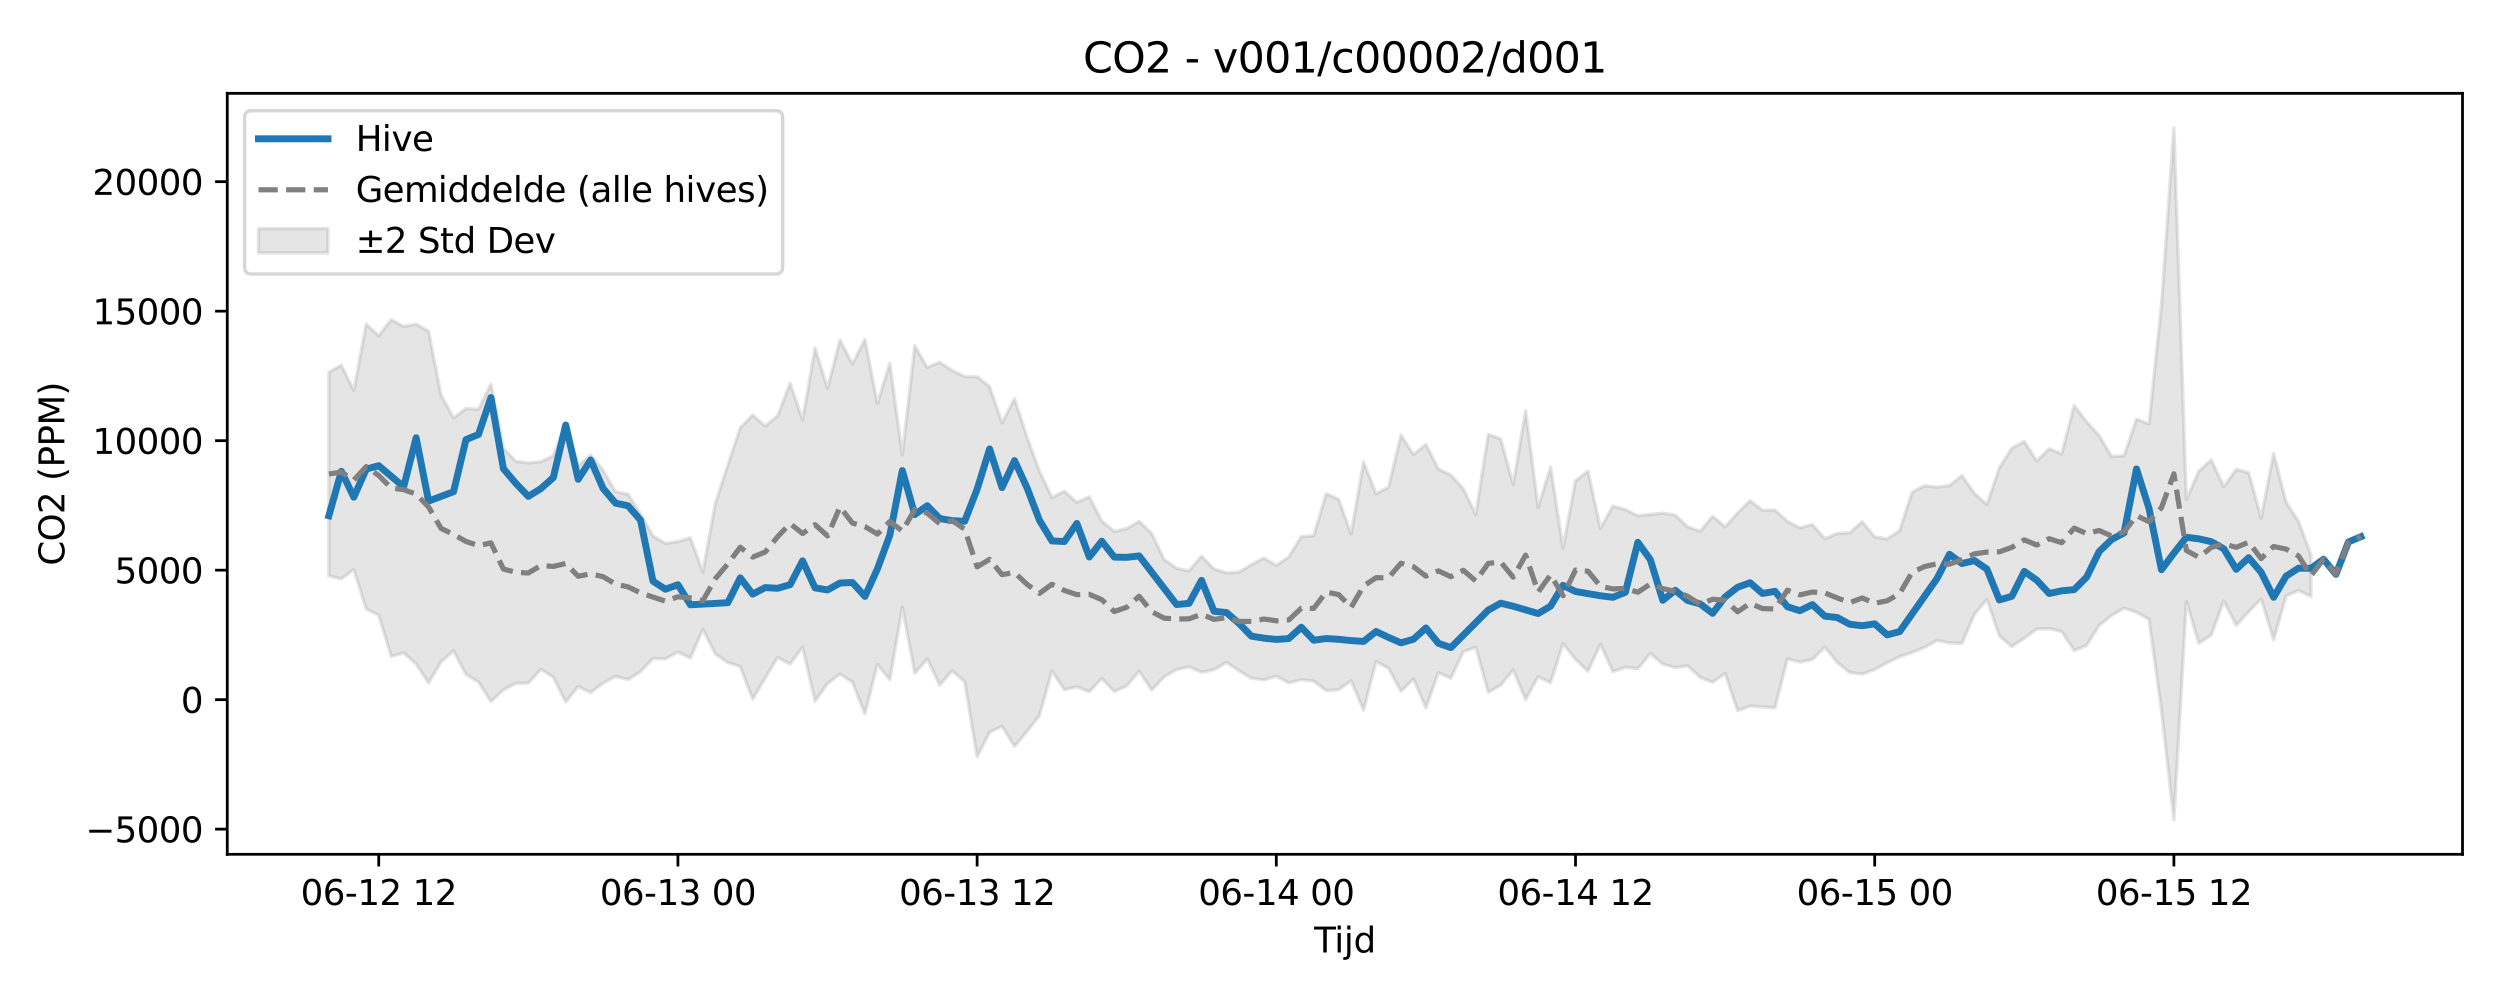 <?xml version="1.0" encoding="utf-8" standalone="no"?>
<!DOCTYPE svg PUBLIC "-//W3C//DTD SVG 1.1//EN"
  "http://www.w3.org/Graphics/SVG/1.1/DTD/svg11.dtd">
<svg xmlns:xlink="http://www.w3.org/1999/xlink" width="720pt" height="288pt" viewBox="0 0 720 288" xmlns="http://www.w3.org/2000/svg" version="1.1">
 <defs>
  <style type="text/css">*{stroke-linejoin: round; stroke-linecap: butt}</style>
 </defs>
 <g id="figure_1">
  <g id="patch_1">
   <path d="M 0 288 
L 720 288 
L 720 0 
L 0 0 
z
" style="fill: #ffffff"/>
  </g>
  <g id="axes_1">
   <g id="patch_2">
    <path d="M 65.45 246.04 
L 709.2 246.04 
L 709.2 26.88 
L 65.45 26.88 
z
" style="fill: #ffffff"/>
   </g>
   <g id="FillBetweenPolyCollection_1">
    <defs>
     <path id="m193ae3131e" d="M 94.711 -180.802 
L 94.711 -122.157 
L 98.302 -121.284 
L 101.892 -123.916 
L 105.482 -112.607 
L 109.073 -110.831 
L 112.663 -98.957 
L 116.253 -99.96 
L 119.844 -96.743 
L 123.434 -91.323 
L 127.025 -97.371 
L 130.615 -100.54 
L 134.205 -93.773 
L 137.796 -91.588 
L 141.386 -85.942 
L 144.976 -89.313 
L 148.567 -91.172 
L 152.157 -91.271 
L 155.747 -95.21 
L 159.338 -93.032 
L 162.928 -85.814 
L 166.518 -90.27 
L 170.109 -88.515 
L 173.699 -91.281 
L 177.289 -93.169 
L 180.88 -92.301 
L 184.47 -94.54 
L 188.06 -98.354 
L 191.651 -98.241 
L 195.241 -100.216 
L 198.832 -98.455 
L 202.422 -106.754 
L 206.012 -99.647 
L 209.603 -97.194 
L 213.193 -96.03 
L 216.783 -86.638 
L 220.374 -92.728 
L 223.964 -98.654 
L 227.554 -96.758 
L 231.145 -101.617 
L 234.735 -86.011 
L 238.325 -91.162 
L 241.916 -93.873 
L 245.506 -91.527 
L 249.096 -82.415 
L 252.687 -96.61 
L 256.277 -92.25 
L 259.868 -113.165 
L 263.458 -94.117 
L 267.048 -98.247 
L 270.639 -90.668 
L 274.229 -94.824 
L 277.819 -91.667 
L 281.41 -70.025 
L 285 -77.105 
L 288.59 -78.826 
L 292.181 -73.033 
L 295.771 -77.326 
L 299.361 -81.9 
L 302.952 -94.753 
L 306.542 -89.359 
L 310.132 -90.175 
L 313.723 -88.765 
L 317.313 -92.623 
L 320.904 -88.799 
L 324.494 -90.46 
L 328.084 -94.729 
L 331.675 -89.267 
L 335.265 -93.043 
L 338.855 -95.125 
L 342.446 -95.951 
L 346.036 -94.386 
L 349.626 -95.094 
L 353.217 -97.216 
L 356.807 -94.846 
L 360.397 -92.675 
L 363.988 -92.169 
L 367.578 -93.253 
L 371.168 -91.318 
L 374.759 -92.23 
L 378.349 -91.872 
L 381.939 -89.106 
L 385.53 -89.343 
L 389.12 -91.931 
L 392.711 -83.498 
L 396.301 -97.453 
L 399.891 -95.531 
L 403.482 -88.867 
L 407.072 -92.489 
L 410.662 -84.114 
L 414.253 -94.251 
L 417.843 -92.673 
L 421.433 -100.279 
L 425.024 -101.599 
L 428.614 -88.6 
L 432.204 -90.69 
L 435.795 -95.039 
L 439.385 -86.505 
L 442.975 -93.111 
L 446.566 -91.373 
L 450.156 -102.642 
L 453.747 -98.077 
L 457.337 -94.677 
L 460.927 -102.485 
L 464.518 -94.556 
L 468.108 -95.847 
L 471.698 -95.41 
L 475.289 -99.769 
L 478.879 -96.746 
L 482.469 -95.76 
L 486.06 -96.229 
L 489.65 -92.921 
L 493.24 -91.501 
L 496.831 -94.04 
L 500.421 -83.333 
L 504.011 -84.666 
L 507.602 -84.392 
L 511.192 -84.155 
L 514.782 -98.231 
L 518.373 -97.361 
L 521.963 -98.034 
L 525.554 -101.612 
L 529.144 -97.188 
L 532.734 -94.32 
L 536.325 -93.838 
L 539.915 -95.147 
L 543.505 -97.151 
L 547.096 -98.906 
L 550.686 -100.079 
L 554.276 -101.571 
L 557.867 -103.537 
L 561.457 -102.876 
L 565.047 -102.69 
L 568.638 -111.082 
L 572.228 -115.342 
L 575.818 -104.881 
L 579.409 -101.808 
L 582.999 -104.176 
L 586.59 -106.823 
L 590.18 -106.947 
L 593.77 -106.138 
L 597.361 -100.593 
L 600.951 -102.142 
L 604.541 -107.837 
L 608.132 -110.757 
L 611.722 -112.848 
L 615.312 -111.665 
L 618.903 -109.635 
L 622.493 -83.462 
L 626.083 -51.922 
L 629.674 -114.728 
L 633.264 -102.727 
L 636.854 -105.119 
L 640.445 -114.91 
L 644.035 -107.883 
L 647.625 -111.843 
L 651.216 -115.489 
L 654.806 -103.753 
L 658.397 -116.374 
L 661.987 -117.955 
L 665.577 -116.229 
L 665.577 -128.17 
L 665.577 -128.17 
L 661.987 -137.822 
L 658.397 -143.359 
L 654.806 -157.469 
L 651.216 -138.77 
L 647.625 -151.859 
L 644.035 -152.829 
L 640.445 -147.814 
L 636.854 -155.562 
L 633.264 -152.287 
L 629.674 -144.189 
L 626.083 -251.158 
L 622.493 -200.111 
L 618.903 -165.897 
L 615.312 -167.327 
L 611.722 -156.754 
L 608.132 -156.527 
L 604.541 -162.604 
L 600.951 -166.506 
L 597.361 -171.218 
L 593.77 -157.275 
L 590.18 -158.775 
L 586.59 -155.239 
L 582.999 -160.866 
L 579.409 -158.917 
L 575.818 -153.259 
L 572.228 -142.679 
L 568.638 -145.888 
L 565.047 -151.028 
L 561.457 -148.176 
L 557.867 -147.72 
L 554.276 -148.097 
L 550.686 -146.282 
L 547.096 -135.204 
L 543.505 -132.785 
L 539.915 -133.38 
L 536.325 -137.726 
L 532.734 -134.586 
L 529.144 -134.373 
L 525.554 -132.884 
L 521.963 -136.946 
L 518.373 -135.988 
L 514.782 -137.823 
L 511.192 -141.093 
L 507.602 -141.068 
L 504.011 -143.794 
L 500.421 -140.287 
L 496.831 -136.258 
L 493.24 -139.332 
L 489.65 -134.972 
L 486.06 -136.283 
L 482.469 -139.653 
L 478.879 -140.22 
L 475.289 -139.842 
L 471.698 -139.461 
L 468.108 -141.251 
L 464.518 -142.219 
L 460.927 -135.845 
L 457.337 -152.302 
L 453.747 -149.556 
L 450.156 -130.228 
L 446.566 -153.494 
L 442.975 -141.839 
L 439.385 -169.746 
L 435.795 -148.506 
L 432.204 -161.596 
L 428.614 -162.873 
L 425.024 -139.775 
L 421.433 -147.24 
L 417.843 -151.15 
L 414.253 -152.936 
L 410.662 -160.024 
L 407.072 -157.084 
L 403.482 -162.736 
L 399.891 -147.691 
L 396.301 -145.794 
L 392.711 -154.967 
L 389.12 -134.237 
L 385.53 -144.201 
L 381.939 -145.837 
L 378.349 -133.715 
L 374.759 -133.42 
L 371.168 -127.591 
L 367.578 -125.173 
L 363.988 -127.277 
L 360.397 -125.395 
L 356.807 -123.208 
L 353.217 -123.035 
L 349.626 -124.143 
L 346.036 -127.826 
L 342.446 -123.599 
L 338.855 -124.314 
L 335.265 -126.894 
L 331.675 -134.415 
L 328.084 -137.834 
L 324.494 -135.767 
L 320.904 -134.962 
L 317.313 -137.955 
L 313.723 -144.923 
L 310.132 -143.313 
L 306.542 -146.543 
L 302.952 -144.717 
L 299.361 -152.308 
L 295.771 -162.146 
L 292.181 -173.185 
L 288.59 -166.202 
L 285 -176.705 
L 281.41 -179.485 
L 277.819 -179.556 
L 274.229 -181.311 
L 270.639 -183.68 
L 267.048 -182.161 
L 263.458 -188.415 
L 259.868 -156.959 
L 256.277 -183.367 
L 252.687 -171.769 
L 249.096 -190.263 
L 245.506 -183.183 
L 241.916 -190.093 
L 238.325 -176.159 
L 234.735 -187.768 
L 231.145 -167.068 
L 227.554 -177.657 
L 223.964 -168.217 
L 220.374 -165.306 
L 216.783 -168.484 
L 213.193 -164.785 
L 209.603 -154.004 
L 206.012 -143.02 
L 202.422 -123.272 
L 198.832 -133.116 
L 195.241 -132.049 
L 191.651 -131.463 
L 188.06 -133.691 
L 184.47 -139.962 
L 180.88 -145.67 
L 177.289 -146.362 
L 173.699 -152.54 
L 170.109 -156.984 
L 166.518 -153.822 
L 162.928 -165.616 
L 159.338 -156.7 
L 155.747 -155.035 
L 152.157 -154.678 
L 148.567 -155.158 
L 144.976 -158.927 
L 141.386 -177.353 
L 137.796 -170.121 
L 134.205 -170.347 
L 130.615 -167.644 
L 127.025 -174.267 
L 123.434 -192.63 
L 119.844 -194.658 
L 116.253 -193.973 
L 112.663 -195.941 
L 109.073 -191.294 
L 105.482 -194.658 
L 101.892 -175.578 
L 98.302 -182.826 
L 94.711 -180.802 
z
" style="stroke: #808080; stroke-opacity: 0.2"/>
    </defs>
    <g clip-path="url(#p91698697df)">
     <use xlink:href="#m193ae3131e" x="0" y="288" style="fill: #808080; fill-opacity: 0.2; stroke: #808080; stroke-opacity: 0.2"/>
    </g>
   </g>
   <g id="matplotlib.axis_1">
    <g id="xtick_1">
     <g id="line2d_1">
      <defs>
       <path id="m74b08f783d" d="M 0 0 
L 0 3.5 
" style="stroke: #000000; stroke-width: 0.8"/>
      </defs>
      <g>
       <use xlink:href="#m74b08f783d" x="109.073" y="246.04" style="stroke: #000000; stroke-width: 0.8"/>
      </g>
     </g>
     <g id="text_1">
      <!-- 06-12 12 -->
      <g transform="translate(86.592 260.638) scale(0.1 -0.1)">
       <defs>
        <path id="DejaVuSans-30" d="M 2034 4250 
Q 1547 4250 1301 3770 
Q 1056 3291 1056 2328 
Q 1056 1369 1301 889 
Q 1547 409 2034 409 
Q 2525 409 2770 889 
Q 3016 1369 3016 2328 
Q 3016 3291 2770 3770 
Q 2525 4250 2034 4250 
z
M 2034 4750 
Q 2819 4750 3233 4129 
Q 3647 3509 3647 2328 
Q 3647 1150 3233 529 
Q 2819 -91 2034 -91 
Q 1250 -91 836 529 
Q 422 1150 422 2328 
Q 422 3509 836 4129 
Q 1250 4750 2034 4750 
z
" transform="scale(0.016)"/>
        <path id="DejaVuSans-36" d="M 2113 2584 
Q 1688 2584 1439 2293 
Q 1191 2003 1191 1497 
Q 1191 994 1439 701 
Q 1688 409 2113 409 
Q 2538 409 2786 701 
Q 3034 994 3034 1497 
Q 3034 2003 2786 2293 
Q 2538 2584 2113 2584 
z
M 3366 4563 
L 3366 3988 
Q 3128 4100 2886 4159 
Q 2644 4219 2406 4219 
Q 1781 4219 1451 3797 
Q 1122 3375 1075 2522 
Q 1259 2794 1537 2939 
Q 1816 3084 2150 3084 
Q 2853 3084 3261 2657 
Q 3669 2231 3669 1497 
Q 3669 778 3244 343 
Q 2819 -91 2113 -91 
Q 1303 -91 875 529 
Q 447 1150 447 2328 
Q 447 3434 972 4092 
Q 1497 4750 2381 4750 
Q 2619 4750 2861 4703 
Q 3103 4656 3366 4563 
z
" transform="scale(0.016)"/>
        <path id="DejaVuSans-2d" d="M 313 2009 
L 1997 2009 
L 1997 1497 
L 313 1497 
L 313 2009 
z
" transform="scale(0.016)"/>
        <path id="DejaVuSans-31" d="M 794 531 
L 1825 531 
L 1825 4091 
L 703 3866 
L 703 4441 
L 1819 4666 
L 2450 4666 
L 2450 531 
L 3481 531 
L 3481 0 
L 794 0 
L 794 531 
z
" transform="scale(0.016)"/>
        <path id="DejaVuSans-32" d="M 1228 531 
L 3431 531 
L 3431 0 
L 469 0 
L 469 531 
Q 828 903 1448 1529 
Q 2069 2156 2228 2338 
Q 2531 2678 2651 2914 
Q 2772 3150 2772 3378 
Q 2772 3750 2511 3984 
Q 2250 4219 1831 4219 
Q 1534 4219 1204 4116 
Q 875 4013 500 3803 
L 500 4441 
Q 881 4594 1212 4672 
Q 1544 4750 1819 4750 
Q 2544 4750 2975 4387 
Q 3406 4025 3406 3419 
Q 3406 3131 3298 2873 
Q 3191 2616 2906 2266 
Q 2828 2175 2409 1742 
Q 1991 1309 1228 531 
z
" transform="scale(0.016)"/>
        <path id="DejaVuSans-20" transform="scale(0.016)"/>
       </defs>
       <use xlink:href="#DejaVuSans-30"/>
       <use xlink:href="#DejaVuSans-36" transform="translate(63.623 0)"/>
       <use xlink:href="#DejaVuSans-2d" transform="translate(127.246 0)"/>
       <use xlink:href="#DejaVuSans-31" transform="translate(163.33 0)"/>
       <use xlink:href="#DejaVuSans-32" transform="translate(226.953 0)"/>
       <use xlink:href="#DejaVuSans-20" transform="translate(290.576 0)"/>
       <use xlink:href="#DejaVuSans-31" transform="translate(322.363 0)"/>
       <use xlink:href="#DejaVuSans-32" transform="translate(385.986 0)"/>
      </g>
     </g>
    </g>
    <g id="xtick_2">
     <g id="line2d_2">
      <g>
       <use xlink:href="#m74b08f783d" x="195.241" y="246.04" style="stroke: #000000; stroke-width: 0.8"/>
      </g>
     </g>
     <g id="text_2">
      <!-- 06-13 00 -->
      <g transform="translate(172.761 260.638) scale(0.1 -0.1)">
       <defs>
        <path id="DejaVuSans-33" d="M 2597 2516 
Q 3050 2419 3304 2112 
Q 3559 1806 3559 1356 
Q 3559 666 3084 287 
Q 2609 -91 1734 -91 
Q 1441 -91 1130 -33 
Q 819 25 488 141 
L 488 750 
Q 750 597 1062 519 
Q 1375 441 1716 441 
Q 2309 441 2620 675 
Q 2931 909 2931 1356 
Q 2931 1769 2642 2001 
Q 2353 2234 1838 2234 
L 1294 2234 
L 1294 2753 
L 1863 2753 
Q 2328 2753 2575 2939 
Q 2822 3125 2822 3475 
Q 2822 3834 2567 4026 
Q 2313 4219 1838 4219 
Q 1578 4219 1281 4162 
Q 984 4106 628 3988 
L 628 4550 
Q 988 4650 1302 4700 
Q 1616 4750 1894 4750 
Q 2613 4750 3031 4423 
Q 3450 4097 3450 3541 
Q 3450 3153 3228 2886 
Q 3006 2619 2597 2516 
z
" transform="scale(0.016)"/>
       </defs>
       <use xlink:href="#DejaVuSans-30"/>
       <use xlink:href="#DejaVuSans-36" transform="translate(63.623 0)"/>
       <use xlink:href="#DejaVuSans-2d" transform="translate(127.246 0)"/>
       <use xlink:href="#DejaVuSans-31" transform="translate(163.33 0)"/>
       <use xlink:href="#DejaVuSans-33" transform="translate(226.953 0)"/>
       <use xlink:href="#DejaVuSans-20" transform="translate(290.576 0)"/>
       <use xlink:href="#DejaVuSans-30" transform="translate(322.363 0)"/>
       <use xlink:href="#DejaVuSans-30" transform="translate(385.986 0)"/>
      </g>
     </g>
    </g>
    <g id="xtick_3">
     <g id="line2d_3">
      <g>
       <use xlink:href="#m74b08f783d" x="281.41" y="246.04" style="stroke: #000000; stroke-width: 0.8"/>
      </g>
     </g>
     <g id="text_3">
      <!-- 06-13 12 -->
      <g transform="translate(258.929 260.638) scale(0.1 -0.1)">
       <use xlink:href="#DejaVuSans-30"/>
       <use xlink:href="#DejaVuSans-36" transform="translate(63.623 0)"/>
       <use xlink:href="#DejaVuSans-2d" transform="translate(127.246 0)"/>
       <use xlink:href="#DejaVuSans-31" transform="translate(163.33 0)"/>
       <use xlink:href="#DejaVuSans-33" transform="translate(226.953 0)"/>
       <use xlink:href="#DejaVuSans-20" transform="translate(290.576 0)"/>
       <use xlink:href="#DejaVuSans-31" transform="translate(322.363 0)"/>
       <use xlink:href="#DejaVuSans-32" transform="translate(385.986 0)"/>
      </g>
     </g>
    </g>
    <g id="xtick_4">
     <g id="line2d_4">
      <g>
       <use xlink:href="#m74b08f783d" x="367.578" y="246.04" style="stroke: #000000; stroke-width: 0.8"/>
      </g>
     </g>
     <g id="text_4">
      <!-- 06-14 00 -->
      <g transform="translate(345.098 260.638) scale(0.1 -0.1)">
       <defs>
        <path id="DejaVuSans-34" d="M 2419 4116 
L 825 1625 
L 2419 1625 
L 2419 4116 
z
M 2253 4666 
L 3047 4666 
L 3047 1625 
L 3713 1625 
L 3713 1100 
L 3047 1100 
L 3047 0 
L 2419 0 
L 2419 1100 
L 313 1100 
L 313 1709 
L 2253 4666 
z
" transform="scale(0.016)"/>
       </defs>
       <use xlink:href="#DejaVuSans-30"/>
       <use xlink:href="#DejaVuSans-36" transform="translate(63.623 0)"/>
       <use xlink:href="#DejaVuSans-2d" transform="translate(127.246 0)"/>
       <use xlink:href="#DejaVuSans-31" transform="translate(163.33 0)"/>
       <use xlink:href="#DejaVuSans-34" transform="translate(226.953 0)"/>
       <use xlink:href="#DejaVuSans-20" transform="translate(290.576 0)"/>
       <use xlink:href="#DejaVuSans-30" transform="translate(322.363 0)"/>
       <use xlink:href="#DejaVuSans-30" transform="translate(385.986 0)"/>
      </g>
     </g>
    </g>
    <g id="xtick_5">
     <g id="line2d_5">
      <g>
       <use xlink:href="#m74b08f783d" x="453.747" y="246.04" style="stroke: #000000; stroke-width: 0.8"/>
      </g>
     </g>
     <g id="text_5">
      <!-- 06-14 12 -->
      <g transform="translate(431.266 260.638) scale(0.1 -0.1)">
       <use xlink:href="#DejaVuSans-30"/>
       <use xlink:href="#DejaVuSans-36" transform="translate(63.623 0)"/>
       <use xlink:href="#DejaVuSans-2d" transform="translate(127.246 0)"/>
       <use xlink:href="#DejaVuSans-31" transform="translate(163.33 0)"/>
       <use xlink:href="#DejaVuSans-34" transform="translate(226.953 0)"/>
       <use xlink:href="#DejaVuSans-20" transform="translate(290.576 0)"/>
       <use xlink:href="#DejaVuSans-31" transform="translate(322.363 0)"/>
       <use xlink:href="#DejaVuSans-32" transform="translate(385.986 0)"/>
      </g>
     </g>
    </g>
    <g id="xtick_6">
     <g id="line2d_6">
      <g>
       <use xlink:href="#m74b08f783d" x="539.915" y="246.04" style="stroke: #000000; stroke-width: 0.8"/>
      </g>
     </g>
     <g id="text_6">
      <!-- 06-15 00 -->
      <g transform="translate(517.434 260.638) scale(0.1 -0.1)">
       <defs>
        <path id="DejaVuSans-35" d="M 691 4666 
L 3169 4666 
L 3169 4134 
L 1269 4134 
L 1269 2991 
Q 1406 3038 1543 3061 
Q 1681 3084 1819 3084 
Q 2600 3084 3056 2656 
Q 3513 2228 3513 1497 
Q 3513 744 3044 326 
Q 2575 -91 1722 -91 
Q 1428 -91 1123 -41 
Q 819 9 494 109 
L 494 744 
Q 775 591 1075 516 
Q 1375 441 1709 441 
Q 2250 441 2565 725 
Q 2881 1009 2881 1497 
Q 2881 1984 2565 2268 
Q 2250 2553 1709 2553 
Q 1456 2553 1204 2497 
Q 953 2441 691 2322 
L 691 4666 
z
" transform="scale(0.016)"/>
       </defs>
       <use xlink:href="#DejaVuSans-30"/>
       <use xlink:href="#DejaVuSans-36" transform="translate(63.623 0)"/>
       <use xlink:href="#DejaVuSans-2d" transform="translate(127.246 0)"/>
       <use xlink:href="#DejaVuSans-31" transform="translate(163.33 0)"/>
       <use xlink:href="#DejaVuSans-35" transform="translate(226.953 0)"/>
       <use xlink:href="#DejaVuSans-20" transform="translate(290.576 0)"/>
       <use xlink:href="#DejaVuSans-30" transform="translate(322.363 0)"/>
       <use xlink:href="#DejaVuSans-30" transform="translate(385.986 0)"/>
      </g>
     </g>
    </g>
    <g id="xtick_7">
     <g id="line2d_7">
      <g>
       <use xlink:href="#m74b08f783d" x="626.083" y="246.04" style="stroke: #000000; stroke-width: 0.8"/>
      </g>
     </g>
     <g id="text_7">
      <!-- 06-15 12 -->
      <g transform="translate(603.603 260.638) scale(0.1 -0.1)">
       <use xlink:href="#DejaVuSans-30"/>
       <use xlink:href="#DejaVuSans-36" transform="translate(63.623 0)"/>
       <use xlink:href="#DejaVuSans-2d" transform="translate(127.246 0)"/>
       <use xlink:href="#DejaVuSans-31" transform="translate(163.33 0)"/>
       <use xlink:href="#DejaVuSans-35" transform="translate(226.953 0)"/>
       <use xlink:href="#DejaVuSans-20" transform="translate(290.576 0)"/>
       <use xlink:href="#DejaVuSans-31" transform="translate(322.363 0)"/>
       <use xlink:href="#DejaVuSans-32" transform="translate(385.986 0)"/>
      </g>
     </g>
    </g>
    <g id="text_8">
     <!-- Tijd -->
     <g transform="translate(378.475 274.317) scale(0.1 -0.1)">
      <defs>
       <path id="DejaVuSans-54" d="M -19 4666 
L 3928 4666 
L 3928 4134 
L 2272 4134 
L 2272 0 
L 1638 0 
L 1638 4134 
L -19 4134 
L -19 4666 
z
" transform="scale(0.016)"/>
       <path id="DejaVuSans-69" d="M 603 3500 
L 1178 3500 
L 1178 0 
L 603 0 
L 603 3500 
z
M 603 4863 
L 1178 4863 
L 1178 4134 
L 603 4134 
L 603 4863 
z
" transform="scale(0.016)"/>
       <path id="DejaVuSans-6a" d="M 603 3500 
L 1178 3500 
L 1178 -63 
Q 1178 -731 923 -1031 
Q 669 -1331 103 -1331 
L -116 -1331 
L -116 -844 
L 38 -844 
Q 366 -844 484 -692 
Q 603 -541 603 -63 
L 603 3500 
z
M 603 4863 
L 1178 4863 
L 1178 4134 
L 603 4134 
L 603 4863 
z
" transform="scale(0.016)"/>
       <path id="DejaVuSans-64" d="M 2906 2969 
L 2906 4863 
L 3481 4863 
L 3481 0 
L 2906 0 
L 2906 525 
Q 2725 213 2448 61 
Q 2172 -91 1784 -91 
Q 1150 -91 751 415 
Q 353 922 353 1747 
Q 353 2572 751 3078 
Q 1150 3584 1784 3584 
Q 2172 3584 2448 3432 
Q 2725 3281 2906 2969 
z
M 947 1747 
Q 947 1113 1208 752 
Q 1469 391 1925 391 
Q 2381 391 2643 752 
Q 2906 1113 2906 1747 
Q 2906 2381 2643 2742 
Q 2381 3103 1925 3103 
Q 1469 3103 1208 2742 
Q 947 2381 947 1747 
z
" transform="scale(0.016)"/>
      </defs>
      <use xlink:href="#DejaVuSans-54"/>
      <use xlink:href="#DejaVuSans-69" transform="translate(57.959 0)"/>
      <use xlink:href="#DejaVuSans-6a" transform="translate(85.742 0)"/>
      <use xlink:href="#DejaVuSans-64" transform="translate(113.525 0)"/>
     </g>
    </g>
   </g>
   <g id="matplotlib.axis_2">
    <g id="ytick_1">
     <g id="line2d_8">
      <defs>
       <path id="me877f3e6f0" d="M 0 0 
L -3.5 0 
" style="stroke: #000000; stroke-width: 0.8"/>
      </defs>
      <g>
       <use xlink:href="#me877f3e6f0" x="65.45" y="238.797" style="stroke: #000000; stroke-width: 0.8"/>
      </g>
     </g>
     <g id="text_9">
      <!-- −5000 -->
      <g transform="translate(24.62 242.596) scale(0.1 -0.1)">
       <defs>
        <path id="DejaVuSans-2212" d="M 678 2272 
L 4684 2272 
L 4684 1741 
L 678 1741 
L 678 2272 
z
" transform="scale(0.016)"/>
       </defs>
       <use xlink:href="#DejaVuSans-2212"/>
       <use xlink:href="#DejaVuSans-35" transform="translate(83.789 0)"/>
       <use xlink:href="#DejaVuSans-30" transform="translate(147.412 0)"/>
       <use xlink:href="#DejaVuSans-30" transform="translate(211.035 0)"/>
       <use xlink:href="#DejaVuSans-30" transform="translate(274.658 0)"/>
      </g>
     </g>
    </g>
    <g id="ytick_2">
     <g id="line2d_9">
      <g>
       <use xlink:href="#me877f3e6f0" x="65.45" y="201.502" style="stroke: #000000; stroke-width: 0.8"/>
      </g>
     </g>
     <g id="text_10">
      <!-- 0 -->
      <g transform="translate(52.087 205.302) scale(0.1 -0.1)">
       <use xlink:href="#DejaVuSans-30"/>
      </g>
     </g>
    </g>
    <g id="ytick_3">
     <g id="line2d_10">
      <g>
       <use xlink:href="#me877f3e6f0" x="65.45" y="164.208" style="stroke: #000000; stroke-width: 0.8"/>
      </g>
     </g>
     <g id="text_11">
      <!-- 5000 -->
      <g transform="translate(33 168.007) scale(0.1 -0.1)">
       <use xlink:href="#DejaVuSans-35"/>
       <use xlink:href="#DejaVuSans-30" transform="translate(63.623 0)"/>
       <use xlink:href="#DejaVuSans-30" transform="translate(127.246 0)"/>
       <use xlink:href="#DejaVuSans-30" transform="translate(190.869 0)"/>
      </g>
     </g>
    </g>
    <g id="ytick_4">
     <g id="line2d_11">
      <g>
       <use xlink:href="#me877f3e6f0" x="65.45" y="126.913" style="stroke: #000000; stroke-width: 0.8"/>
      </g>
     </g>
     <g id="text_12">
      <!-- 10000 -->
      <g transform="translate(26.637 130.712) scale(0.1 -0.1)">
       <use xlink:href="#DejaVuSans-31"/>
       <use xlink:href="#DejaVuSans-30" transform="translate(63.623 0)"/>
       <use xlink:href="#DejaVuSans-30" transform="translate(127.246 0)"/>
       <use xlink:href="#DejaVuSans-30" transform="translate(190.869 0)"/>
       <use xlink:href="#DejaVuSans-30" transform="translate(254.492 0)"/>
      </g>
     </g>
    </g>
    <g id="ytick_5">
     <g id="line2d_12">
      <g>
       <use xlink:href="#me877f3e6f0" x="65.45" y="89.618" style="stroke: #000000; stroke-width: 0.8"/>
      </g>
     </g>
     <g id="text_13">
      <!-- 15000 -->
      <g transform="translate(26.637 93.417) scale(0.1 -0.1)">
       <use xlink:href="#DejaVuSans-31"/>
       <use xlink:href="#DejaVuSans-35" transform="translate(63.623 0)"/>
       <use xlink:href="#DejaVuSans-30" transform="translate(127.246 0)"/>
       <use xlink:href="#DejaVuSans-30" transform="translate(190.869 0)"/>
       <use xlink:href="#DejaVuSans-30" transform="translate(254.492 0)"/>
      </g>
     </g>
    </g>
    <g id="ytick_6">
     <g id="line2d_13">
      <g>
       <use xlink:href="#me877f3e6f0" x="65.45" y="52.323" style="stroke: #000000; stroke-width: 0.8"/>
      </g>
     </g>
     <g id="text_14">
      <!-- 20000 -->
      <g transform="translate(26.637 56.123) scale(0.1 -0.1)">
       <use xlink:href="#DejaVuSans-32"/>
       <use xlink:href="#DejaVuSans-30" transform="translate(63.623 0)"/>
       <use xlink:href="#DejaVuSans-30" transform="translate(127.246 0)"/>
       <use xlink:href="#DejaVuSans-30" transform="translate(190.869 0)"/>
       <use xlink:href="#DejaVuSans-30" transform="translate(254.492 0)"/>
      </g>
     </g>
    </g>
    <g id="text_15">
     <!-- CO2 (PPM) -->
     <g transform="translate(18.541 162.903) rotate(-90) scale(0.1 -0.1)">
      <defs>
       <path id="DejaVuSans-43" d="M 4122 4306 
L 4122 3641 
Q 3803 3938 3442 4084 
Q 3081 4231 2675 4231 
Q 1875 4231 1450 3742 
Q 1025 3253 1025 2328 
Q 1025 1406 1450 917 
Q 1875 428 2675 428 
Q 3081 428 3442 575 
Q 3803 722 4122 1019 
L 4122 359 
Q 3791 134 3420 21 
Q 3050 -91 2638 -91 
Q 1578 -91 968 557 
Q 359 1206 359 2328 
Q 359 3453 968 4101 
Q 1578 4750 2638 4750 
Q 3056 4750 3426 4639 
Q 3797 4528 4122 4306 
z
" transform="scale(0.016)"/>
       <path id="DejaVuSans-4f" d="M 2522 4238 
Q 1834 4238 1429 3725 
Q 1025 3213 1025 2328 
Q 1025 1447 1429 934 
Q 1834 422 2522 422 
Q 3209 422 3611 934 
Q 4013 1447 4013 2328 
Q 4013 3213 3611 3725 
Q 3209 4238 2522 4238 
z
M 2522 4750 
Q 3503 4750 4090 4092 
Q 4678 3434 4678 2328 
Q 4678 1225 4090 567 
Q 3503 -91 2522 -91 
Q 1538 -91 948 565 
Q 359 1222 359 2328 
Q 359 3434 948 4092 
Q 1538 4750 2522 4750 
z
" transform="scale(0.016)"/>
       <path id="DejaVuSans-28" d="M 1984 4856 
Q 1566 4138 1362 3434 
Q 1159 2731 1159 2009 
Q 1159 1288 1364 580 
Q 1569 -128 1984 -844 
L 1484 -844 
Q 1016 -109 783 600 
Q 550 1309 550 2009 
Q 550 2706 781 3412 
Q 1013 4119 1484 4856 
L 1984 4856 
z
" transform="scale(0.016)"/>
       <path id="DejaVuSans-50" d="M 1259 4147 
L 1259 2394 
L 2053 2394 
Q 2494 2394 2734 2622 
Q 2975 2850 2975 3272 
Q 2975 3691 2734 3919 
Q 2494 4147 2053 4147 
L 1259 4147 
z
M 628 4666 
L 2053 4666 
Q 2838 4666 3239 4311 
Q 3641 3956 3641 3272 
Q 3641 2581 3239 2228 
Q 2838 1875 2053 1875 
L 1259 1875 
L 1259 0 
L 628 0 
L 628 4666 
z
" transform="scale(0.016)"/>
       <path id="DejaVuSans-4d" d="M 628 4666 
L 1569 4666 
L 2759 1491 
L 3956 4666 
L 4897 4666 
L 4897 0 
L 4281 0 
L 4281 4097 
L 3078 897 
L 2444 897 
L 1241 4097 
L 1241 0 
L 628 0 
L 628 4666 
z
" transform="scale(0.016)"/>
       <path id="DejaVuSans-29" d="M 513 4856 
L 1013 4856 
Q 1481 4119 1714 3412 
Q 1947 2706 1947 2009 
Q 1947 1309 1714 600 
Q 1481 -109 1013 -844 
L 513 -844 
Q 928 -128 1133 580 
Q 1338 1288 1338 2009 
Q 1338 2731 1133 3434 
Q 928 4138 513 4856 
z
" transform="scale(0.016)"/>
      </defs>
      <use xlink:href="#DejaVuSans-43"/>
      <use xlink:href="#DejaVuSans-4f" transform="translate(69.824 0)"/>
      <use xlink:href="#DejaVuSans-32" transform="translate(148.535 0)"/>
      <use xlink:href="#DejaVuSans-20" transform="translate(212.158 0)"/>
      <use xlink:href="#DejaVuSans-28" transform="translate(243.945 0)"/>
      <use xlink:href="#DejaVuSans-50" transform="translate(282.959 0)"/>
      <use xlink:href="#DejaVuSans-50" transform="translate(343.262 0)"/>
      <use xlink:href="#DejaVuSans-4d" transform="translate(403.564 0)"/>
      <use xlink:href="#DejaVuSans-29" transform="translate(489.844 0)"/>
     </g>
    </g>
   </g>
   <g id="line2d_14">
    <path d="M 94.711 148.529 
L 98.302 135.737 
L 101.892 143.173 
L 105.482 135.095 
L 109.073 134.118 
L 116.253 140.205 
L 119.844 126.066 
L 123.434 144.318 
L 130.615 141.611 
L 134.205 126.611 
L 137.796 125.128 
L 141.386 114.49 
L 144.976 134.969 
L 148.567 139.216 
L 152.157 142.953 
L 155.747 140.734 
L 159.338 137.559 
L 162.928 122.411 
L 166.518 138.037 
L 170.109 132.495 
L 173.699 140.69 
L 177.289 144.909 
L 180.88 145.665 
L 184.47 149.8 
L 188.06 167.385 
L 191.651 169.702 
L 195.241 168.392 
L 198.832 174.18 
L 209.603 173.584 
L 213.193 166.43 
L 216.783 171.111 
L 220.374 169.22 
L 223.964 169.431 
L 227.554 168.385 
L 231.145 161.53 
L 234.735 169.31 
L 238.325 169.903 
L 241.916 167.915 
L 245.506 167.758 
L 249.096 171.767 
L 252.687 163.855 
L 256.277 154.116 
L 259.868 135.528 
L 263.458 148.178 
L 267.048 145.646 
L 270.639 149.342 
L 274.229 149.944 
L 277.819 150.133 
L 281.41 140.902 
L 285 129.295 
L 288.59 140.417 
L 292.181 132.661 
L 295.771 140.458 
L 299.361 149.846 
L 302.952 155.787 
L 306.542 155.953 
L 310.132 150.756 
L 313.723 160.419 
L 317.313 155.865 
L 320.904 160.438 
L 324.494 160.516 
L 328.084 160.094 
L 338.855 174.111 
L 342.446 173.76 
L 346.036 167.149 
L 349.626 176.043 
L 353.217 176.413 
L 356.807 179.504 
L 360.397 183.213 
L 363.988 183.783 
L 367.578 184.16 
L 371.168 183.907 
L 374.759 180.645 
L 378.349 184.384 
L 381.939 183.899 
L 385.53 184.123 
L 389.12 184.496 
L 392.711 184.727 
L 396.301 181.871 
L 399.891 183.571 
L 403.482 185.135 
L 407.072 184.101 
L 410.662 180.856 
L 414.253 185.262 
L 417.843 186.51 
L 428.614 175.712 
L 432.204 173.718 
L 435.795 174.598 
L 442.975 176.694 
L 446.566 174.566 
L 450.156 168.581 
L 453.747 170.354 
L 460.927 171.581 
L 464.518 172.02 
L 468.108 170.59 
L 471.698 156.186 
L 475.289 161.164 
L 478.879 172.88 
L 482.469 170.007 
L 486.06 172.957 
L 489.65 173.923 
L 493.24 176.634 
L 496.831 171.933 
L 500.421 169.136 
L 504.011 167.822 
L 507.602 170.921 
L 511.192 170.294 
L 514.782 174.742 
L 518.373 175.888 
L 521.963 174.126 
L 525.554 177.467 
L 529.144 177.848 
L 532.734 179.787 
L 536.325 180.217 
L 539.915 179.66 
L 543.505 182.838 
L 547.096 181.904 
L 557.867 166.602 
L 561.457 159.635 
L 565.047 162.298 
L 568.638 161.448 
L 572.228 163.904 
L 575.818 172.786 
L 579.409 171.736 
L 582.999 164.556 
L 586.59 167.094 
L 590.18 170.931 
L 593.77 170.153 
L 597.361 169.809 
L 600.951 166.214 
L 604.541 158.871 
L 608.132 155.384 
L 611.722 153.467 
L 615.312 135.062 
L 618.903 146.383 
L 622.493 164.073 
L 626.083 159.292 
L 629.674 154.742 
L 633.264 155.186 
L 636.854 155.995 
L 640.445 158.062 
L 644.035 163.954 
L 647.625 160.615 
L 651.216 164.827 
L 654.806 172.017 
L 658.397 165.923 
L 661.987 163.623 
L 665.577 163.689 
L 669.168 161.053 
L 672.758 165.411 
L 676.348 156.077 
L 679.939 154.573 
L 679.939 154.573 
" clip-path="url(#p91698697df)" style="fill: none; stroke: #1f77b4; stroke-width: 2; stroke-linecap: square"/>
   </g>
   <g id="line2d_15">
    <path d="M 94.711 136.521 
L 98.302 135.945 
L 101.892 138.253 
L 105.482 134.367 
L 109.073 136.937 
L 112.663 140.551 
L 116.253 141.034 
L 119.844 142.299 
L 123.434 146.023 
L 127.025 152.181 
L 130.615 153.908 
L 134.205 155.94 
L 137.796 157.145 
L 141.386 156.352 
L 144.976 163.88 
L 148.567 164.835 
L 152.157 165.025 
L 155.747 162.878 
L 159.338 163.134 
L 162.928 162.285 
L 166.518 165.954 
L 170.109 165.251 
L 173.699 166.09 
L 177.289 168.234 
L 180.88 169.015 
L 184.47 170.749 
L 191.651 173.148 
L 195.241 171.867 
L 198.832 172.215 
L 202.422 172.987 
L 206.012 166.666 
L 209.603 162.401 
L 213.193 157.593 
L 216.783 160.439 
L 220.374 158.983 
L 223.964 154.565 
L 227.554 150.792 
L 231.145 153.657 
L 234.735 151.111 
L 238.325 154.34 
L 241.916 146.017 
L 245.506 150.645 
L 249.096 151.661 
L 252.687 153.81 
L 256.277 150.192 
L 259.868 152.938 
L 263.458 146.734 
L 267.048 147.796 
L 270.639 150.826 
L 274.229 149.933 
L 277.819 152.389 
L 281.41 163.245 
L 285 161.095 
L 288.59 165.486 
L 292.181 164.891 
L 295.771 168.264 
L 299.361 170.896 
L 302.952 168.265 
L 306.542 170.049 
L 310.132 171.256 
L 313.723 171.156 
L 317.313 172.711 
L 320.904 176.119 
L 324.494 174.886 
L 328.084 171.718 
L 331.675 176.159 
L 335.265 178.032 
L 338.855 178.28 
L 342.446 178.225 
L 346.036 176.894 
L 349.626 178.382 
L 353.217 177.874 
L 356.807 178.973 
L 360.397 178.965 
L 363.988 178.277 
L 367.578 178.787 
L 371.168 178.546 
L 374.759 175.175 
L 378.349 175.206 
L 381.939 170.528 
L 385.53 171.228 
L 389.12 174.916 
L 392.711 168.767 
L 396.301 166.377 
L 399.891 166.389 
L 403.482 162.198 
L 407.072 163.214 
L 410.662 165.931 
L 414.253 164.407 
L 417.843 166.088 
L 421.433 164.24 
L 425.024 167.313 
L 428.614 162.263 
L 432.204 161.857 
L 435.795 166.227 
L 439.385 159.875 
L 442.975 170.525 
L 446.566 165.566 
L 450.156 171.565 
L 453.747 164.183 
L 457.337 164.511 
L 460.927 168.835 
L 464.518 169.612 
L 468.108 169.451 
L 471.698 170.564 
L 475.289 168.195 
L 478.879 169.517 
L 482.469 170.293 
L 486.06 171.744 
L 489.65 174.053 
L 493.24 172.584 
L 496.831 172.851 
L 500.421 176.19 
L 504.011 173.77 
L 507.602 175.27 
L 511.192 175.376 
L 514.782 169.973 
L 518.373 171.325 
L 521.963 170.51 
L 525.554 170.752 
L 529.144 172.22 
L 532.734 173.547 
L 536.325 172.218 
L 539.915 173.737 
L 543.505 173.032 
L 547.096 170.945 
L 550.686 164.82 
L 554.276 163.166 
L 557.867 162.372 
L 561.457 162.474 
L 565.047 161.141 
L 568.638 159.515 
L 572.228 158.989 
L 575.818 158.93 
L 579.409 157.638 
L 582.999 155.479 
L 586.59 156.969 
L 590.18 155.139 
L 593.77 156.294 
L 597.361 152.095 
L 600.951 153.676 
L 604.541 152.78 
L 608.132 154.358 
L 611.722 153.199 
L 615.312 148.504 
L 618.903 150.234 
L 622.493 146.213 
L 626.083 136.46 
L 629.674 158.541 
L 633.264 160.493 
L 636.854 157.659 
L 640.445 156.638 
L 644.035 157.644 
L 647.625 156.149 
L 651.216 160.87 
L 654.806 157.389 
L 658.397 158.134 
L 661.987 160.112 
L 665.577 165.8 
L 669.168 161.053 
L 672.758 165.411 
L 676.348 156.077 
L 679.939 154.573 
L 679.939 154.573 
" clip-path="url(#p91698697df)" style="fill: none; stroke-dasharray: 5.55,2.4; stroke-dashoffset: 0; stroke: #808080; stroke-width: 1.5"/>
   </g>
   <g id="patch_3">
    <path d="M 65.45 246.04 
L 65.45 26.88 
" style="fill: none; stroke: #000000; stroke-width: 0.8; stroke-linejoin: miter; stroke-linecap: square"/>
   </g>
   <g id="patch_4">
    <path d="M 709.2 246.04 
L 709.2 26.88 
" style="fill: none; stroke: #000000; stroke-width: 0.8; stroke-linejoin: miter; stroke-linecap: square"/>
   </g>
   <g id="patch_5">
    <path d="M 65.45 246.04 
L 709.2 246.04 
" style="fill: none; stroke: #000000; stroke-width: 0.8; stroke-linejoin: miter; stroke-linecap: square"/>
   </g>
   <g id="patch_6">
    <path d="M 65.45 26.88 
L 709.2 26.88 
" style="fill: none; stroke: #000000; stroke-width: 0.8; stroke-linejoin: miter; stroke-linecap: square"/>
   </g>
   <g id="text_16">
    <!-- CO2 - v001/c00002/d001 -->
    <g transform="translate(311.922 20.88) scale(0.12 -0.12)">
     <defs>
      <path id="DejaVuSans-76" d="M 191 3500 
L 800 3500 
L 1894 563 
L 2988 3500 
L 3597 3500 
L 2284 0 
L 1503 0 
L 191 3500 
z
" transform="scale(0.016)"/>
      <path id="DejaVuSans-2f" d="M 1625 4666 
L 2156 4666 
L 531 -594 
L 0 -594 
L 1625 4666 
z
" transform="scale(0.016)"/>
      <path id="DejaVuSans-63" d="M 3122 3366 
L 3122 2828 
Q 2878 2963 2633 3030 
Q 2388 3097 2138 3097 
Q 1578 3097 1268 2742 
Q 959 2388 959 1747 
Q 959 1106 1268 751 
Q 1578 397 2138 397 
Q 2388 397 2633 464 
Q 2878 531 3122 666 
L 3122 134 
Q 2881 22 2623 -34 
Q 2366 -91 2075 -91 
Q 1284 -91 818 406 
Q 353 903 353 1747 
Q 353 2603 823 3093 
Q 1294 3584 2113 3584 
Q 2378 3584 2631 3529 
Q 2884 3475 3122 3366 
z
" transform="scale(0.016)"/>
     </defs>
     <use xlink:href="#DejaVuSans-43"/>
     <use xlink:href="#DejaVuSans-4f" transform="translate(69.824 0)"/>
     <use xlink:href="#DejaVuSans-32" transform="translate(148.535 0)"/>
     <use xlink:href="#DejaVuSans-20" transform="translate(212.158 0)"/>
     <use xlink:href="#DejaVuSans-2d" transform="translate(243.945 0)"/>
     <use xlink:href="#DejaVuSans-20" transform="translate(280.029 0)"/>
     <use xlink:href="#DejaVuSans-76" transform="translate(311.816 0)"/>
     <use xlink:href="#DejaVuSans-30" transform="translate(370.996 0)"/>
     <use xlink:href="#DejaVuSans-30" transform="translate(434.619 0)"/>
     <use xlink:href="#DejaVuSans-31" transform="translate(498.242 0)"/>
     <use xlink:href="#DejaVuSans-2f" transform="translate(561.865 0)"/>
     <use xlink:href="#DejaVuSans-63" transform="translate(595.557 0)"/>
     <use xlink:href="#DejaVuSans-30" transform="translate(650.537 0)"/>
     <use xlink:href="#DejaVuSans-30" transform="translate(714.16 0)"/>
     <use xlink:href="#DejaVuSans-30" transform="translate(777.783 0)"/>
     <use xlink:href="#DejaVuSans-30" transform="translate(841.406 0)"/>
     <use xlink:href="#DejaVuSans-32" transform="translate(905.029 0)"/>
     <use xlink:href="#DejaVuSans-2f" transform="translate(968.652 0)"/>
     <use xlink:href="#DejaVuSans-64" transform="translate(1002.344 0)"/>
     <use xlink:href="#DejaVuSans-30" transform="translate(1065.82 0)"/>
     <use xlink:href="#DejaVuSans-30" transform="translate(1129.443 0)"/>
     <use xlink:href="#DejaVuSans-31" transform="translate(1193.066 0)"/>
    </g>
   </g>
   <g id="legend_1">
    <g id="patch_7">
     <path d="M 72.45 78.914 
L 223.394 78.914 
Q 225.394 78.914 225.394 76.914 
L 225.394 33.88 
Q 225.394 31.88 223.394 31.88 
L 72.45 31.88 
Q 70.45 31.88 70.45 33.88 
L 70.45 76.914 
Q 70.45 78.914 72.45 78.914 
z
" style="fill: #ffffff; opacity: 0.8; stroke: #cccccc; stroke-linejoin: miter"/>
    </g>
    <g id="line2d_16">
     <path d="M 74.45 39.978 
L 84.45 39.978 
L 94.45 39.978 
" style="fill: none; stroke: #1f77b4; stroke-width: 2; stroke-linecap: square"/>
    </g>
    <g id="text_17">
     <!-- Hive -->
     <g transform="translate(102.45 43.478) scale(0.1 -0.1)">
      <defs>
       <path id="DejaVuSans-48" d="M 628 4666 
L 1259 4666 
L 1259 2753 
L 3553 2753 
L 3553 4666 
L 4184 4666 
L 4184 0 
L 3553 0 
L 3553 2222 
L 1259 2222 
L 1259 0 
L 628 0 
L 628 4666 
z
" transform="scale(0.016)"/>
       <path id="DejaVuSans-65" d="M 3597 1894 
L 3597 1613 
L 953 1613 
Q 991 1019 1311 708 
Q 1631 397 2203 397 
Q 2534 397 2845 478 
Q 3156 559 3463 722 
L 3463 178 
Q 3153 47 2828 -22 
Q 2503 -91 2169 -91 
Q 1331 -91 842 396 
Q 353 884 353 1716 
Q 353 2575 817 3079 
Q 1281 3584 2069 3584 
Q 2775 3584 3186 3129 
Q 3597 2675 3597 1894 
z
M 3022 2063 
Q 3016 2534 2758 2815 
Q 2500 3097 2075 3097 
Q 1594 3097 1305 2825 
Q 1016 2553 972 2059 
L 3022 2063 
z
" transform="scale(0.016)"/>
      </defs>
      <use xlink:href="#DejaVuSans-48"/>
      <use xlink:href="#DejaVuSans-69" transform="translate(75.195 0)"/>
      <use xlink:href="#DejaVuSans-76" transform="translate(102.979 0)"/>
      <use xlink:href="#DejaVuSans-65" transform="translate(162.158 0)"/>
     </g>
    </g>
    <g id="line2d_17">
     <path d="M 74.45 54.657 
L 84.45 54.657 
L 94.45 54.657 
" style="fill: none; stroke-dasharray: 5.55,2.4; stroke-dashoffset: 0; stroke: #808080; stroke-width: 1.5"/>
    </g>
    <g id="text_18">
     <!-- Gemiddelde (alle hives) -->
     <g transform="translate(102.45 58.157) scale(0.1 -0.1)">
      <defs>
       <path id="DejaVuSans-47" d="M 3809 666 
L 3809 1919 
L 2778 1919 
L 2778 2438 
L 4434 2438 
L 4434 434 
Q 4069 175 3628 42 
Q 3188 -91 2688 -91 
Q 1594 -91 976 548 
Q 359 1188 359 2328 
Q 359 3472 976 4111 
Q 1594 4750 2688 4750 
Q 3144 4750 3555 4637 
Q 3966 4525 4313 4306 
L 4313 3634 
Q 3963 3931 3569 4081 
Q 3175 4231 2741 4231 
Q 1884 4231 1454 3753 
Q 1025 3275 1025 2328 
Q 1025 1384 1454 906 
Q 1884 428 2741 428 
Q 3075 428 3337 486 
Q 3600 544 3809 666 
z
" transform="scale(0.016)"/>
       <path id="DejaVuSans-6d" d="M 3328 2828 
Q 3544 3216 3844 3400 
Q 4144 3584 4550 3584 
Q 5097 3584 5394 3201 
Q 5691 2819 5691 2113 
L 5691 0 
L 5113 0 
L 5113 2094 
Q 5113 2597 4934 2840 
Q 4756 3084 4391 3084 
Q 3944 3084 3684 2787 
Q 3425 2491 3425 1978 
L 3425 0 
L 2847 0 
L 2847 2094 
Q 2847 2600 2669 2842 
Q 2491 3084 2119 3084 
Q 1678 3084 1418 2786 
Q 1159 2488 1159 1978 
L 1159 0 
L 581 0 
L 581 3500 
L 1159 3500 
L 1159 2956 
Q 1356 3278 1631 3431 
Q 1906 3584 2284 3584 
Q 2666 3584 2933 3390 
Q 3200 3197 3328 2828 
z
" transform="scale(0.016)"/>
       <path id="DejaVuSans-6c" d="M 603 4863 
L 1178 4863 
L 1178 0 
L 603 0 
L 603 4863 
z
" transform="scale(0.016)"/>
       <path id="DejaVuSans-61" d="M 2194 1759 
Q 1497 1759 1228 1600 
Q 959 1441 959 1056 
Q 959 750 1161 570 
Q 1363 391 1709 391 
Q 2188 391 2477 730 
Q 2766 1069 2766 1631 
L 2766 1759 
L 2194 1759 
z
M 3341 1997 
L 3341 0 
L 2766 0 
L 2766 531 
Q 2569 213 2275 61 
Q 1981 -91 1556 -91 
Q 1019 -91 701 211 
Q 384 513 384 1019 
Q 384 1609 779 1909 
Q 1175 2209 1959 2209 
L 2766 2209 
L 2766 2266 
Q 2766 2663 2505 2880 
Q 2244 3097 1772 3097 
Q 1472 3097 1187 3025 
Q 903 2953 641 2809 
L 641 3341 
Q 956 3463 1253 3523 
Q 1550 3584 1831 3584 
Q 2591 3584 2966 3190 
Q 3341 2797 3341 1997 
z
" transform="scale(0.016)"/>
       <path id="DejaVuSans-68" d="M 3513 2113 
L 3513 0 
L 2938 0 
L 2938 2094 
Q 2938 2591 2744 2837 
Q 2550 3084 2163 3084 
Q 1697 3084 1428 2787 
Q 1159 2491 1159 1978 
L 1159 0 
L 581 0 
L 581 4863 
L 1159 4863 
L 1159 2956 
Q 1366 3272 1645 3428 
Q 1925 3584 2291 3584 
Q 2894 3584 3203 3211 
Q 3513 2838 3513 2113 
z
" transform="scale(0.016)"/>
       <path id="DejaVuSans-73" d="M 2834 3397 
L 2834 2853 
Q 2591 2978 2328 3040 
Q 2066 3103 1784 3103 
Q 1356 3103 1142 2972 
Q 928 2841 928 2578 
Q 928 2378 1081 2264 
Q 1234 2150 1697 2047 
L 1894 2003 
Q 2506 1872 2764 1633 
Q 3022 1394 3022 966 
Q 3022 478 2636 193 
Q 2250 -91 1575 -91 
Q 1294 -91 989 -36 
Q 684 19 347 128 
L 347 722 
Q 666 556 975 473 
Q 1284 391 1588 391 
Q 1994 391 2212 530 
Q 2431 669 2431 922 
Q 2431 1156 2273 1281 
Q 2116 1406 1581 1522 
L 1381 1569 
Q 847 1681 609 1914 
Q 372 2147 372 2553 
Q 372 3047 722 3315 
Q 1072 3584 1716 3584 
Q 2034 3584 2315 3537 
Q 2597 3491 2834 3397 
z
" transform="scale(0.016)"/>
      </defs>
      <use xlink:href="#DejaVuSans-47"/>
      <use xlink:href="#DejaVuSans-65" transform="translate(77.49 0)"/>
      <use xlink:href="#DejaVuSans-6d" transform="translate(139.014 0)"/>
      <use xlink:href="#DejaVuSans-69" transform="translate(236.426 0)"/>
      <use xlink:href="#DejaVuSans-64" transform="translate(264.209 0)"/>
      <use xlink:href="#DejaVuSans-64" transform="translate(327.686 0)"/>
      <use xlink:href="#DejaVuSans-65" transform="translate(391.162 0)"/>
      <use xlink:href="#DejaVuSans-6c" transform="translate(452.686 0)"/>
      <use xlink:href="#DejaVuSans-64" transform="translate(480.469 0)"/>
      <use xlink:href="#DejaVuSans-65" transform="translate(543.945 0)"/>
      <use xlink:href="#DejaVuSans-20" transform="translate(605.469 0)"/>
      <use xlink:href="#DejaVuSans-28" transform="translate(637.256 0)"/>
      <use xlink:href="#DejaVuSans-61" transform="translate(676.27 0)"/>
      <use xlink:href="#DejaVuSans-6c" transform="translate(737.549 0)"/>
      <use xlink:href="#DejaVuSans-6c" transform="translate(765.332 0)"/>
      <use xlink:href="#DejaVuSans-65" transform="translate(793.115 0)"/>
      <use xlink:href="#DejaVuSans-20" transform="translate(854.639 0)"/>
      <use xlink:href="#DejaVuSans-68" transform="translate(886.426 0)"/>
      <use xlink:href="#DejaVuSans-69" transform="translate(949.805 0)"/>
      <use xlink:href="#DejaVuSans-76" transform="translate(977.588 0)"/>
      <use xlink:href="#DejaVuSans-65" transform="translate(1036.768 0)"/>
      <use xlink:href="#DejaVuSans-73" transform="translate(1098.291 0)"/>
      <use xlink:href="#DejaVuSans-29" transform="translate(1150.391 0)"/>
     </g>
    </g>
    <g id="patch_8">
     <path d="M 74.45 72.835 
L 94.45 72.835 
L 94.45 65.835 
L 74.45 65.835 
z
" style="fill: #808080; fill-opacity: 0.2; stroke: #808080; stroke-opacity: 0.2; stroke-linejoin: miter"/>
    </g>
    <g id="text_19">
     <!-- ±2 Std Dev -->
     <g transform="translate(102.45 72.835) scale(0.1 -0.1)">
      <defs>
       <path id="DejaVuSans-b1" d="M 2944 4013 
L 2944 2803 
L 4684 2803 
L 4684 2272 
L 2944 2272 
L 2944 1063 
L 2419 1063 
L 2419 2272 
L 678 2272 
L 678 2803 
L 2419 2803 
L 2419 4013 
L 2944 4013 
z
M 678 531 
L 4684 531 
L 4684 0 
L 678 0 
L 678 531 
z
" transform="scale(0.016)"/>
       <path id="DejaVuSans-53" d="M 3425 4513 
L 3425 3897 
Q 3066 4069 2747 4153 
Q 2428 4238 2131 4238 
Q 1616 4238 1336 4038 
Q 1056 3838 1056 3469 
Q 1056 3159 1242 3001 
Q 1428 2844 1947 2747 
L 2328 2669 
Q 3034 2534 3370 2195 
Q 3706 1856 3706 1288 
Q 3706 609 3251 259 
Q 2797 -91 1919 -91 
Q 1588 -91 1214 -16 
Q 841 59 441 206 
L 441 856 
Q 825 641 1194 531 
Q 1563 422 1919 422 
Q 2459 422 2753 634 
Q 3047 847 3047 1241 
Q 3047 1584 2836 1778 
Q 2625 1972 2144 2069 
L 1759 2144 
Q 1053 2284 737 2584 
Q 422 2884 422 3419 
Q 422 4038 858 4394 
Q 1294 4750 2059 4750 
Q 2388 4750 2728 4690 
Q 3069 4631 3425 4513 
z
" transform="scale(0.016)"/>
       <path id="DejaVuSans-74" d="M 1172 4494 
L 1172 3500 
L 2356 3500 
L 2356 3053 
L 1172 3053 
L 1172 1153 
Q 1172 725 1289 603 
Q 1406 481 1766 481 
L 2356 481 
L 2356 0 
L 1766 0 
Q 1100 0 847 248 
Q 594 497 594 1153 
L 594 3053 
L 172 3053 
L 172 3500 
L 594 3500 
L 594 4494 
L 1172 4494 
z
" transform="scale(0.016)"/>
       <path id="DejaVuSans-44" d="M 1259 4147 
L 1259 519 
L 2022 519 
Q 2988 519 3436 956 
Q 3884 1394 3884 2338 
Q 3884 3275 3436 3711 
Q 2988 4147 2022 4147 
L 1259 4147 
z
M 628 4666 
L 1925 4666 
Q 3281 4666 3915 4102 
Q 4550 3538 4550 2338 
Q 4550 1131 3912 565 
Q 3275 0 1925 0 
L 628 0 
L 628 4666 
z
" transform="scale(0.016)"/>
      </defs>
      <use xlink:href="#DejaVuSans-b1"/>
      <use xlink:href="#DejaVuSans-32" transform="translate(83.789 0)"/>
      <use xlink:href="#DejaVuSans-20" transform="translate(147.412 0)"/>
      <use xlink:href="#DejaVuSans-53" transform="translate(179.199 0)"/>
      <use xlink:href="#DejaVuSans-74" transform="translate(242.676 0)"/>
      <use xlink:href="#DejaVuSans-64" transform="translate(281.885 0)"/>
      <use xlink:href="#DejaVuSans-20" transform="translate(345.361 0)"/>
      <use xlink:href="#DejaVuSans-44" transform="translate(377.148 0)"/>
      <use xlink:href="#DejaVuSans-65" transform="translate(454.15 0)"/>
      <use xlink:href="#DejaVuSans-76" transform="translate(515.674 0)"/>
     </g>
    </g>
   </g>
  </g>
 </g>
 <defs>
  <clipPath id="p91698697df">
   <rect x="65.45" y="26.88" width="643.75" height="219.16"/>
  </clipPath>
 </defs>
</svg>
